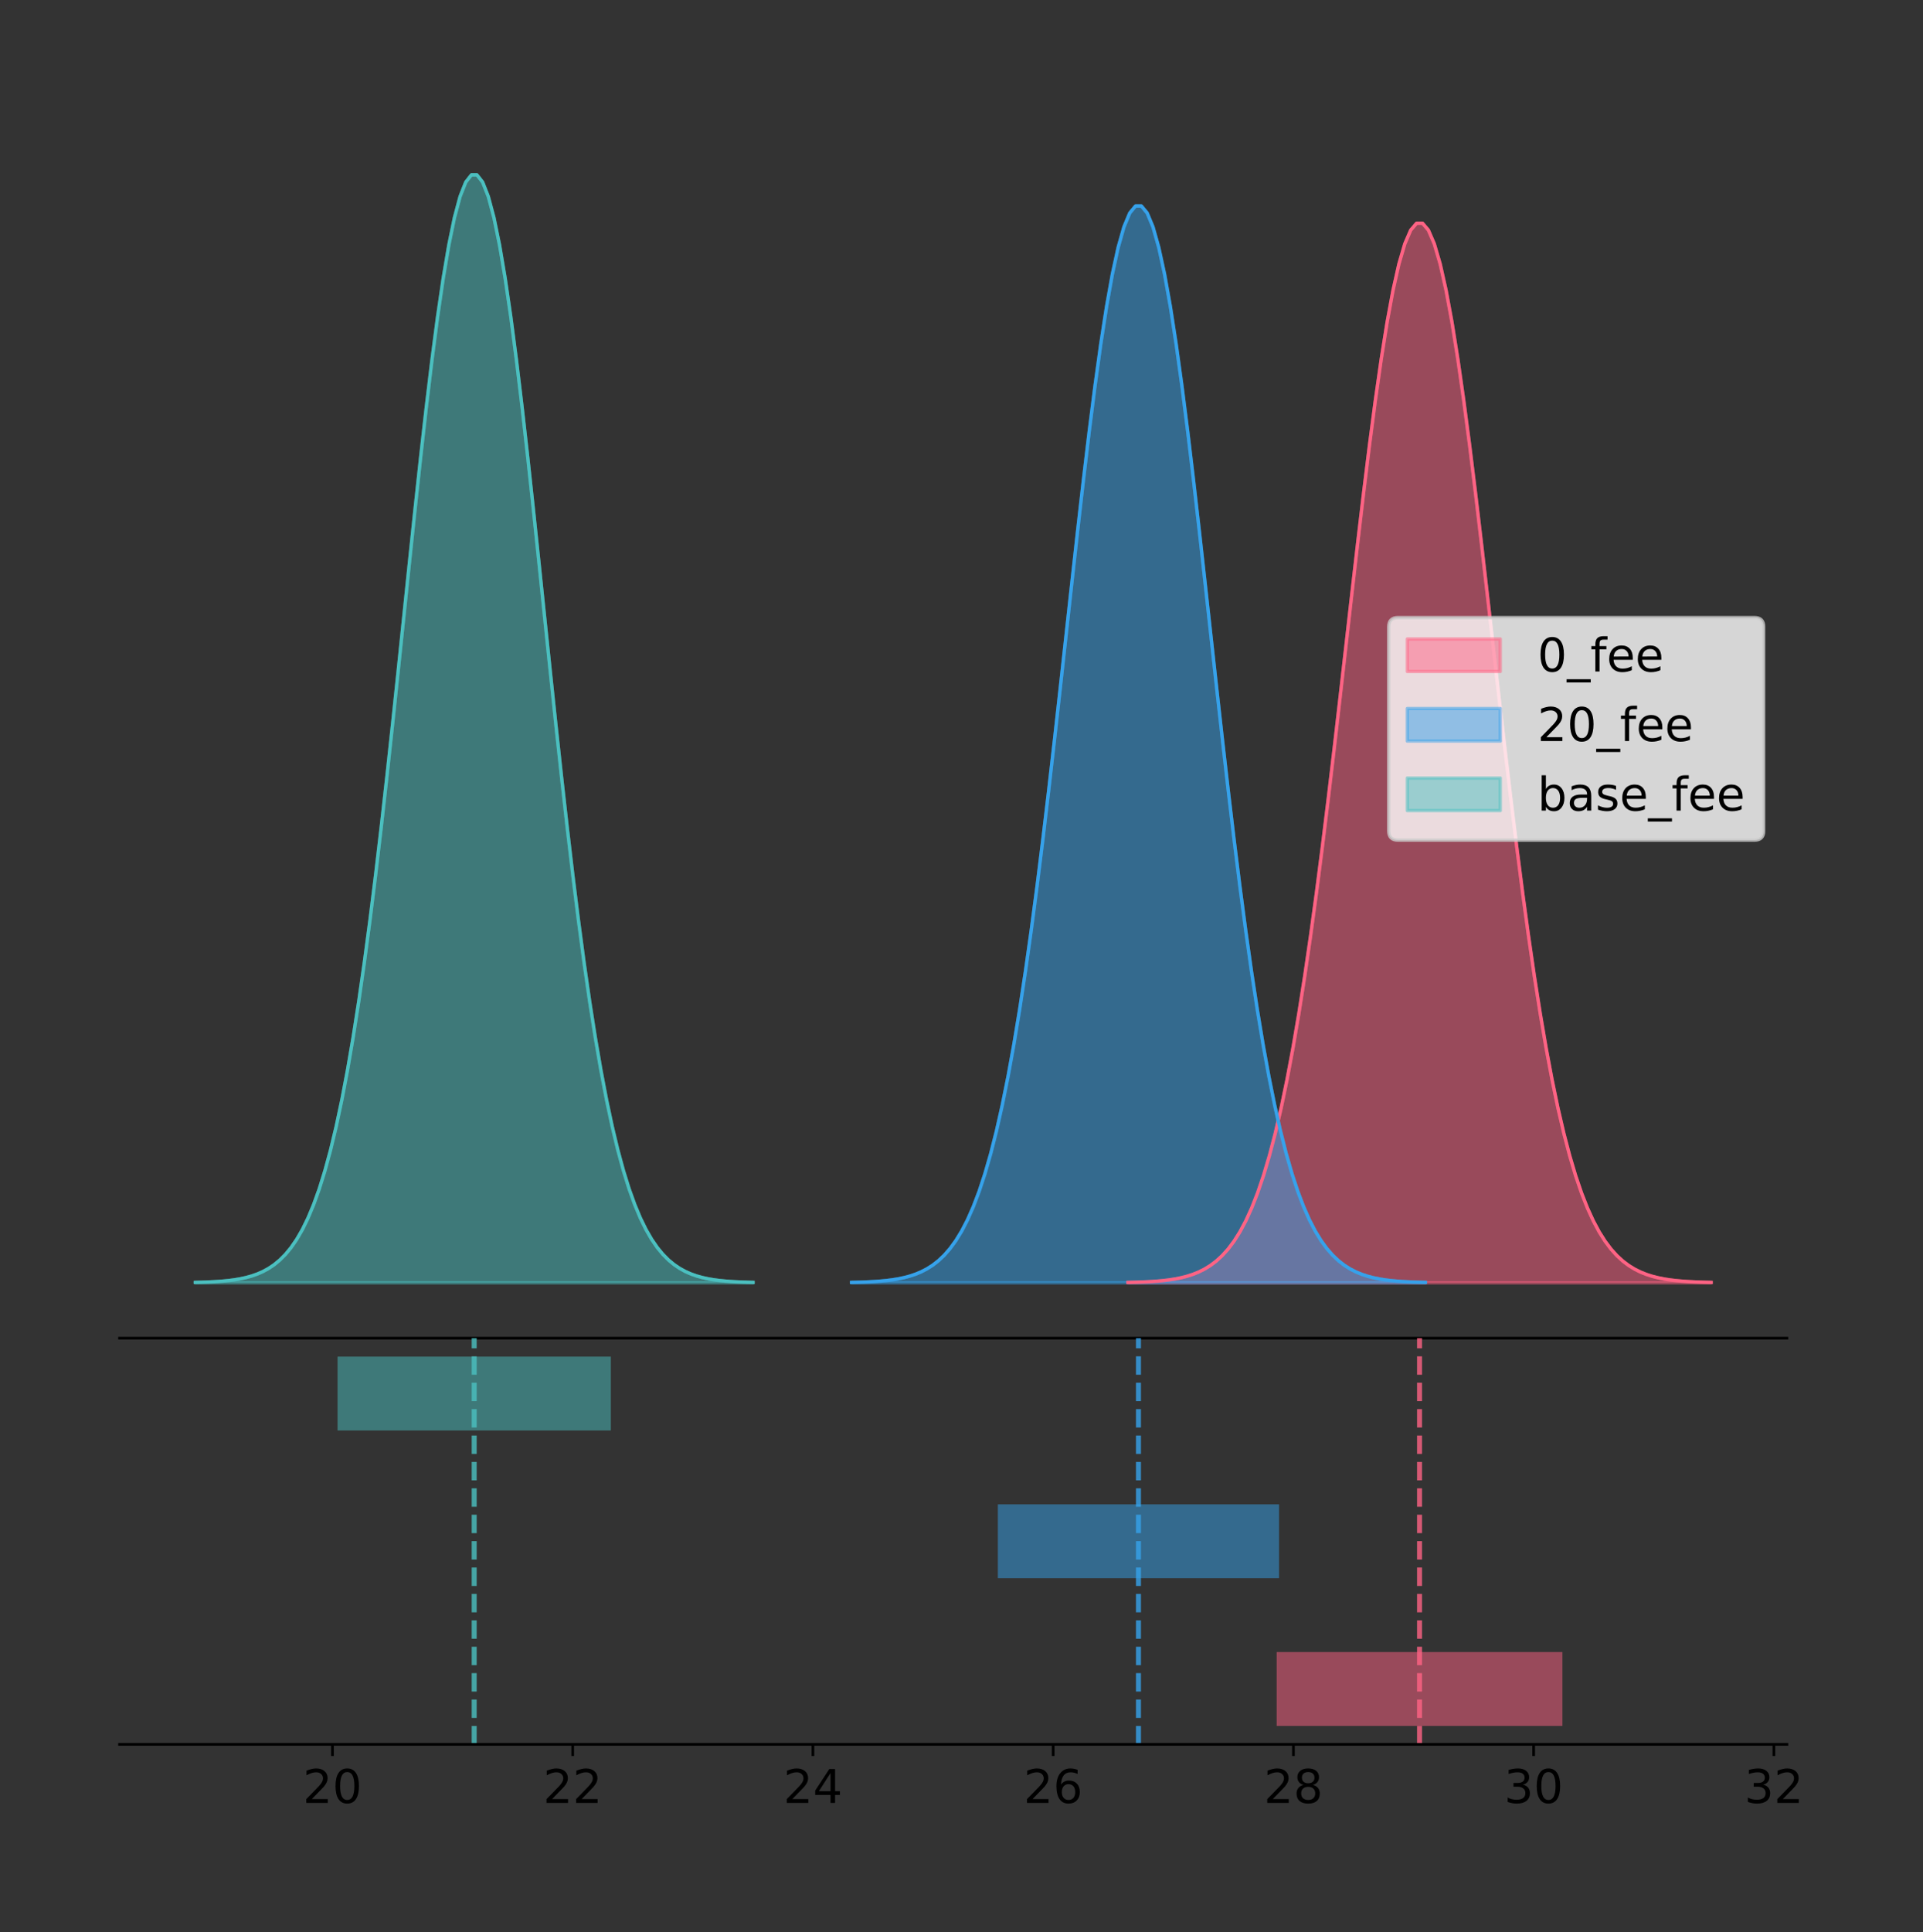 <?xml version="1.0" encoding="utf-8" standalone="no"?>
<!DOCTYPE svg PUBLIC "-//W3C//DTD SVG 1.1//EN"
  "http://www.w3.org/Graphics/SVG/1.1/DTD/svg11.dtd">
<!-- Created with matplotlib (https://matplotlib.org/) -->
<svg height="581.789pt" version="1.1" viewBox="0 0 579.187 581.789" width="579.187pt" xmlns="http://www.w3.org/2000/svg" xmlns:xlink="http://www.w3.org/1999/xlink">
 <rect x="0" y="0" width="579.187" height="581.789" fill="#333333" stroke="none"/>
 <defs>
  <style type="text/css">
*{stroke-linecap:butt;stroke-linejoin:round;}
  </style>
 </defs>
 <g id="figure_1">
  <g id="patch_1">
   <path d="M 0 581.789 
L 579.187 581.789 
L 579.187 0 
L 0 0 
z
" style="fill:none;"/>
  </g>
  <g id="axes_1">
   <g id="patch_2">
    <path d="M 36 402.93 
L 538.2 402.93 
L 538.2 36 
L 36 36 
z
" style="fill:none;"/>
   </g>
   <g id="PolyCollection_1">
    <defs>
     <path d="M 339.729 -195.538 
L 339.729 -195.645 
L 341.504 -195.686 
L 343.278 -195.74 
L 345.052 -195.812 
L 346.826 -195.908 
L 348.6 -196.035 
L 350.374 -196.2 
L 352.149 -196.415 
L 353.923 -196.692 
L 355.697 -197.046 
L 357.471 -197.496 
L 359.245 -198.064 
L 361.019 -198.775 
L 362.794 -199.66 
L 364.568 -200.753 
L 366.342 -202.091 
L 368.116 -203.721 
L 369.89 -205.688 
L 371.665 -208.047 
L 373.439 -210.854 
L 375.213 -214.168 
L 376.987 -218.052 
L 378.761 -222.569 
L 380.535 -227.781 
L 382.31 -233.747 
L 384.084 -240.523 
L 385.858 -248.155 
L 387.632 -256.682 
L 389.406 -266.128 
L 391.18 -276.503 
L 392.955 -287.799 
L 394.729 -299.986 
L 396.503 -313.013 
L 398.277 -326.806 
L 400.051 -341.262 
L 401.826 -356.259 
L 403.6 -371.644 
L 405.374 -387.246 
L 407.148 -402.873 
L 408.922 -418.313 
L 410.696 -433.346 
L 412.471 -447.741 
L 414.245 -461.266 
L 416.019 -473.694 
L 417.793 -484.808 
L 419.567 -494.409 
L 421.341 -502.318 
L 423.116 -508.387 
L 424.89 -512.5 
L 426.664 -514.576 
L 428.438 -514.576 
L 430.212 -512.5 
L 431.986 -508.387 
L 433.761 -502.318 
L 435.535 -494.409 
L 437.309 -484.808 
L 439.083 -473.694 
L 440.857 -461.266 
L 442.632 -447.741 
L 444.406 -433.346 
L 446.18 -418.313 
L 447.954 -402.873 
L 449.728 -387.246 
L 451.502 -371.644 
L 453.277 -356.259 
L 455.051 -341.262 
L 456.825 -326.806 
L 458.599 -313.013 
L 460.373 -299.986 
L 462.147 -287.799 
L 463.922 -276.503 
L 465.696 -266.128 
L 467.47 -256.682 
L 469.244 -248.155 
L 471.018 -240.523 
L 472.793 -233.747 
L 474.567 -227.781 
L 476.341 -222.569 
L 478.115 -218.052 
L 479.889 -214.168 
L 481.663 -210.854 
L 483.438 -208.047 
L 485.212 -205.688 
L 486.986 -203.721 
L 488.76 -202.091 
L 490.534 -200.753 
L 492.308 -199.66 
L 494.083 -198.775 
L 495.857 -198.064 
L 497.631 -197.496 
L 499.405 -197.046 
L 501.179 -196.692 
L 502.954 -196.415 
L 504.728 -196.2 
L 506.502 -196.035 
L 508.276 -195.908 
L 510.05 -195.812 
L 511.824 -195.74 
L 513.599 -195.686 
L 515.373 -195.645 
L 515.373 -195.538 
L 515.373 -195.538 
L 513.599 -195.538 
L 511.824 -195.538 
L 510.05 -195.538 
L 508.276 -195.538 
L 506.502 -195.538 
L 504.728 -195.538 
L 502.954 -195.538 
L 501.179 -195.538 
L 499.405 -195.538 
L 497.631 -195.538 
L 495.857 -195.538 
L 494.083 -195.538 
L 492.308 -195.538 
L 490.534 -195.538 
L 488.76 -195.538 
L 486.986 -195.538 
L 485.212 -195.538 
L 483.438 -195.538 
L 481.663 -195.538 
L 479.889 -195.538 
L 478.115 -195.538 
L 476.341 -195.538 
L 474.567 -195.538 
L 472.793 -195.538 
L 471.018 -195.538 
L 469.244 -195.538 
L 467.47 -195.538 
L 465.696 -195.538 
L 463.922 -195.538 
L 462.147 -195.538 
L 460.373 -195.538 
L 458.599 -195.538 
L 456.825 -195.538 
L 455.051 -195.538 
L 453.277 -195.538 
L 451.502 -195.538 
L 449.728 -195.538 
L 447.954 -195.538 
L 446.18 -195.538 
L 444.406 -195.538 
L 442.632 -195.538 
L 440.857 -195.538 
L 439.083 -195.538 
L 437.309 -195.538 
L 435.535 -195.538 
L 433.761 -195.538 
L 431.986 -195.538 
L 430.212 -195.538 
L 428.438 -195.538 
L 426.664 -195.538 
L 424.89 -195.538 
L 423.116 -195.538 
L 421.341 -195.538 
L 419.567 -195.538 
L 417.793 -195.538 
L 416.019 -195.538 
L 414.245 -195.538 
L 412.471 -195.538 
L 410.696 -195.538 
L 408.922 -195.538 
L 407.148 -195.538 
L 405.374 -195.538 
L 403.6 -195.538 
L 401.826 -195.538 
L 400.051 -195.538 
L 398.277 -195.538 
L 396.503 -195.538 
L 394.729 -195.538 
L 392.955 -195.538 
L 391.18 -195.538 
L 389.406 -195.538 
L 387.632 -195.538 
L 385.858 -195.538 
L 384.084 -195.538 
L 382.31 -195.538 
L 380.535 -195.538 
L 378.761 -195.538 
L 376.987 -195.538 
L 375.213 -195.538 
L 373.439 -195.538 
L 371.665 -195.538 
L 369.89 -195.538 
L 368.116 -195.538 
L 366.342 -195.538 
L 364.568 -195.538 
L 362.794 -195.538 
L 361.019 -195.538 
L 359.245 -195.538 
L 357.471 -195.538 
L 355.697 -195.538 
L 353.923 -195.538 
L 352.149 -195.538 
L 350.374 -195.538 
L 348.6 -195.538 
L 346.826 -195.538 
L 345.052 -195.538 
L 343.278 -195.538 
L 341.504 -195.538 
L 339.729 -195.538 
z
" id="mce1ff21819" style="stroke:#ff6384;stroke-opacity:0.5;"/>
    </defs>
    <g clip-path="url(#p6fc226eb8d)">
     <use style="fill:#ff6384;fill-opacity:0.5;stroke:#ff6384;stroke-opacity:0.5;" x="0" xlink:href="#mce1ff21819" y="581.789"/>
    </g>
   </g>
   <g id="PolyCollection_2">
    <defs>
     <path d="M 256.478 -195.538 
L 256.478 -195.647 
L 258.223 -195.688 
L 259.969 -195.743 
L 261.715 -195.817 
L 263.461 -195.914 
L 265.206 -196.043 
L 266.952 -196.211 
L 268.698 -196.429 
L 270.444 -196.711 
L 272.189 -197.071 
L 273.935 -197.528 
L 275.681 -198.105 
L 277.427 -198.828 
L 279.172 -199.727 
L 280.918 -200.837 
L 282.664 -202.198 
L 284.41 -203.854 
L 286.155 -205.854 
L 287.901 -208.251 
L 289.647 -211.103 
L 291.393 -214.472 
L 293.138 -218.419 
L 294.884 -223.009 
L 296.63 -228.306 
L 298.376 -234.369 
L 300.121 -241.255 
L 301.867 -249.012 
L 303.613 -257.678 
L 305.359 -267.278 
L 307.104 -277.822 
L 308.85 -289.301 
L 310.596 -301.687 
L 312.342 -314.926 
L 314.087 -328.943 
L 315.833 -343.635 
L 317.579 -358.875 
L 319.325 -374.511 
L 321.07 -390.368 
L 322.816 -406.249 
L 324.562 -421.941 
L 326.308 -437.218 
L 328.053 -451.847 
L 329.799 -465.593 
L 331.545 -478.223 
L 333.291 -489.519 
L 335.036 -499.275 
L 336.782 -507.313 
L 338.528 -513.481 
L 340.274 -517.661 
L 342.019 -519.771 
L 343.765 -519.771 
L 345.511 -517.661 
L 347.257 -513.481 
L 349.002 -507.313 
L 350.748 -499.275 
L 352.494 -489.519 
L 354.24 -478.223 
L 355.985 -465.593 
L 357.731 -451.847 
L 359.477 -437.218 
L 361.223 -421.941 
L 362.968 -406.249 
L 364.714 -390.368 
L 366.46 -374.511 
L 368.206 -358.875 
L 369.951 -343.635 
L 371.697 -328.943 
L 373.443 -314.926 
L 375.189 -301.687 
L 376.934 -289.301 
L 378.68 -277.822 
L 380.426 -267.278 
L 382.172 -257.678 
L 383.917 -249.012 
L 385.663 -241.255 
L 387.409 -234.369 
L 389.155 -228.306 
L 390.9 -223.009 
L 392.646 -218.419 
L 394.392 -214.472 
L 396.138 -211.103 
L 397.883 -208.251 
L 399.629 -205.854 
L 401.375 -203.854 
L 403.121 -202.198 
L 404.866 -200.837 
L 406.612 -199.727 
L 408.358 -198.828 
L 410.104 -198.105 
L 411.849 -197.528 
L 413.595 -197.071 
L 415.341 -196.711 
L 417.087 -196.429 
L 418.832 -196.211 
L 420.578 -196.043 
L 422.324 -195.914 
L 424.07 -195.817 
L 425.815 -195.743 
L 427.561 -195.688 
L 429.307 -195.647 
L 429.307 -195.538 
L 429.307 -195.538 
L 427.561 -195.538 
L 425.815 -195.538 
L 424.07 -195.538 
L 422.324 -195.538 
L 420.578 -195.538 
L 418.832 -195.538 
L 417.087 -195.538 
L 415.341 -195.538 
L 413.595 -195.538 
L 411.849 -195.538 
L 410.104 -195.538 
L 408.358 -195.538 
L 406.612 -195.538 
L 404.866 -195.538 
L 403.121 -195.538 
L 401.375 -195.538 
L 399.629 -195.538 
L 397.883 -195.538 
L 396.138 -195.538 
L 394.392 -195.538 
L 392.646 -195.538 
L 390.9 -195.538 
L 389.155 -195.538 
L 387.409 -195.538 
L 385.663 -195.538 
L 383.917 -195.538 
L 382.172 -195.538 
L 380.426 -195.538 
L 378.68 -195.538 
L 376.934 -195.538 
L 375.189 -195.538 
L 373.443 -195.538 
L 371.697 -195.538 
L 369.951 -195.538 
L 368.206 -195.538 
L 366.46 -195.538 
L 364.714 -195.538 
L 362.968 -195.538 
L 361.223 -195.538 
L 359.477 -195.538 
L 357.731 -195.538 
L 355.985 -195.538 
L 354.24 -195.538 
L 352.494 -195.538 
L 350.748 -195.538 
L 349.002 -195.538 
L 347.257 -195.538 
L 345.511 -195.538 
L 343.765 -195.538 
L 342.019 -195.538 
L 340.274 -195.538 
L 338.528 -195.538 
L 336.782 -195.538 
L 335.036 -195.538 
L 333.291 -195.538 
L 331.545 -195.538 
L 329.799 -195.538 
L 328.053 -195.538 
L 326.308 -195.538 
L 324.562 -195.538 
L 322.816 -195.538 
L 321.07 -195.538 
L 319.325 -195.538 
L 317.579 -195.538 
L 315.833 -195.538 
L 314.087 -195.538 
L 312.342 -195.538 
L 310.596 -195.538 
L 308.85 -195.538 
L 307.104 -195.538 
L 305.359 -195.538 
L 303.613 -195.538 
L 301.867 -195.538 
L 300.121 -195.538 
L 298.376 -195.538 
L 296.63 -195.538 
L 294.884 -195.538 
L 293.138 -195.538 
L 291.393 -195.538 
L 289.647 -195.538 
L 287.901 -195.538 
L 286.155 -195.538 
L 284.41 -195.538 
L 282.664 -195.538 
L 280.918 -195.538 
L 279.172 -195.538 
L 277.427 -195.538 
L 275.681 -195.538 
L 273.935 -195.538 
L 272.189 -195.538 
L 270.444 -195.538 
L 268.698 -195.538 
L 266.952 -195.538 
L 265.206 -195.538 
L 263.461 -195.538 
L 261.715 -195.538 
L 259.969 -195.538 
L 258.223 -195.538 
L 256.478 -195.538 
z
" id="m96e0d36c98" style="stroke:#36a2eb;stroke-opacity:0.5;"/>
    </defs>
    <g clip-path="url(#p6fc226eb8d)">
     <use style="fill:#36a2eb;fill-opacity:0.5;stroke:#36a2eb;stroke-opacity:0.5;" x="0" xlink:href="#m96e0d36c98" y="581.789"/>
    </g>
   </g>
   <g id="PolyCollection_3">
    <defs>
     <path d="M 58.827 -195.538 
L 58.827 -195.65 
L 60.524 -195.692 
L 62.221 -195.749 
L 63.918 -195.825 
L 65.615 -195.925 
L 67.312 -196.058 
L 69.008 -196.23 
L 70.705 -196.455 
L 72.402 -196.744 
L 74.099 -197.115 
L 75.796 -197.585 
L 77.493 -198.179 
L 79.19 -198.923 
L 80.887 -199.848 
L 82.583 -200.99 
L 84.28 -202.39 
L 85.977 -204.093 
L 87.674 -206.151 
L 89.371 -208.617 
L 91.068 -211.552 
L 92.765 -215.017 
L 94.462 -219.078 
L 96.158 -223.801 
L 97.855 -229.25 
L 99.552 -235.488 
L 101.249 -242.572 
L 102.946 -250.552 
L 104.643 -259.468 
L 106.34 -269.344 
L 108.037 -280.192 
L 109.733 -292.002 
L 111.43 -304.744 
L 113.127 -318.365 
L 114.824 -332.786 
L 116.521 -347.901 
L 118.218 -363.58 
L 119.915 -379.667 
L 121.611 -395.98 
L 123.308 -412.318 
L 125.005 -428.462 
L 126.702 -444.18 
L 128.399 -459.23 
L 130.096 -473.372 
L 131.793 -486.366 
L 133.49 -497.987 
L 135.186 -508.025 
L 136.883 -516.294 
L 138.58 -522.64 
L 140.277 -526.94 
L 141.974 -529.111 
L 143.671 -529.111 
L 145.368 -526.94 
L 147.065 -522.64 
L 148.761 -516.294 
L 150.458 -508.025 
L 152.155 -497.987 
L 153.852 -486.366 
L 155.549 -473.372 
L 157.246 -459.23 
L 158.943 -444.18 
L 160.64 -428.462 
L 162.336 -412.318 
L 164.033 -395.98 
L 165.73 -379.667 
L 167.427 -363.58 
L 169.124 -347.901 
L 170.821 -332.786 
L 172.518 -318.365 
L 174.214 -304.744 
L 175.911 -292.002 
L 177.608 -280.192 
L 179.305 -269.344 
L 181.002 -259.468 
L 182.699 -250.552 
L 184.396 -242.572 
L 186.093 -235.488 
L 187.789 -229.25 
L 189.486 -223.801 
L 191.183 -219.078 
L 192.88 -215.017 
L 194.577 -211.552 
L 196.274 -208.617 
L 197.971 -206.151 
L 199.668 -204.093 
L 201.364 -202.39 
L 203.061 -200.99 
L 204.758 -199.848 
L 206.455 -198.923 
L 208.152 -198.179 
L 209.849 -197.585 
L 211.546 -197.115 
L 213.242 -196.744 
L 214.939 -196.455 
L 216.636 -196.23 
L 218.333 -196.058 
L 220.03 -195.925 
L 221.727 -195.825 
L 223.424 -195.749 
L 225.121 -195.692 
L 226.817 -195.65 
L 226.817 -195.538 
L 226.817 -195.538 
L 225.121 -195.538 
L 223.424 -195.538 
L 221.727 -195.538 
L 220.03 -195.538 
L 218.333 -195.538 
L 216.636 -195.538 
L 214.939 -195.538 
L 213.242 -195.538 
L 211.546 -195.538 
L 209.849 -195.538 
L 208.152 -195.538 
L 206.455 -195.538 
L 204.758 -195.538 
L 203.061 -195.538 
L 201.364 -195.538 
L 199.668 -195.538 
L 197.971 -195.538 
L 196.274 -195.538 
L 194.577 -195.538 
L 192.88 -195.538 
L 191.183 -195.538 
L 189.486 -195.538 
L 187.789 -195.538 
L 186.093 -195.538 
L 184.396 -195.538 
L 182.699 -195.538 
L 181.002 -195.538 
L 179.305 -195.538 
L 177.608 -195.538 
L 175.911 -195.538 
L 174.214 -195.538 
L 172.518 -195.538 
L 170.821 -195.538 
L 169.124 -195.538 
L 167.427 -195.538 
L 165.73 -195.538 
L 164.033 -195.538 
L 162.336 -195.538 
L 160.64 -195.538 
L 158.943 -195.538 
L 157.246 -195.538 
L 155.549 -195.538 
L 153.852 -195.538 
L 152.155 -195.538 
L 150.458 -195.538 
L 148.761 -195.538 
L 147.065 -195.538 
L 145.368 -195.538 
L 143.671 -195.538 
L 141.974 -195.538 
L 140.277 -195.538 
L 138.58 -195.538 
L 136.883 -195.538 
L 135.186 -195.538 
L 133.49 -195.538 
L 131.793 -195.538 
L 130.096 -195.538 
L 128.399 -195.538 
L 126.702 -195.538 
L 125.005 -195.538 
L 123.308 -195.538 
L 121.611 -195.538 
L 119.915 -195.538 
L 118.218 -195.538 
L 116.521 -195.538 
L 114.824 -195.538 
L 113.127 -195.538 
L 111.43 -195.538 
L 109.733 -195.538 
L 108.037 -195.538 
L 106.34 -195.538 
L 104.643 -195.538 
L 102.946 -195.538 
L 101.249 -195.538 
L 99.552 -195.538 
L 97.855 -195.538 
L 96.158 -195.538 
L 94.462 -195.538 
L 92.765 -195.538 
L 91.068 -195.538 
L 89.371 -195.538 
L 87.674 -195.538 
L 85.977 -195.538 
L 84.28 -195.538 
L 82.583 -195.538 
L 80.887 -195.538 
L 79.19 -195.538 
L 77.493 -195.538 
L 75.796 -195.538 
L 74.099 -195.538 
L 72.402 -195.538 
L 70.705 -195.538 
L 69.008 -195.538 
L 67.312 -195.538 
L 65.615 -195.538 
L 63.918 -195.538 
L 62.221 -195.538 
L 60.524 -195.538 
L 58.827 -195.538 
z
" id="m0a7ffc86af" style="stroke:#4bc0c0;stroke-opacity:0.5;"/>
    </defs>
    <g clip-path="url(#p6fc226eb8d)">
     <use style="fill:#4bc0c0;fill-opacity:0.5;stroke:#4bc0c0;stroke-opacity:0.5;" x="0" xlink:href="#m0a7ffc86af" y="581.789"/>
    </g>
   </g>
   <g id="line2d_1">
    <path clip-path="url(#p6fc226eb8d)" d="M 339.729 386.144 
L 341.504 386.104 
L 343.278 386.05 
L 345.052 385.977 
L 346.826 385.881 
L 348.6 385.754 
L 350.374 385.589 
L 352.149 385.374 
L 353.923 385.098 
L 355.697 384.743 
L 357.471 384.293 
L 359.245 383.725 
L 361.019 383.014 
L 362.794 382.129 
L 364.568 381.037 
L 366.342 379.698 
L 368.116 378.069 
L 369.89 376.101 
L 371.665 373.742 
L 373.439 370.936 
L 375.213 367.621 
L 376.987 363.737 
L 378.761 359.22 
L 380.535 354.008 
L 382.31 348.042 
L 384.084 341.266 
L 385.858 333.634 
L 387.632 325.107 
L 389.406 315.661 
L 391.18 305.286 
L 392.955 293.99 
L 394.729 281.803 
L 396.503 268.776 
L 398.277 254.984 
L 400.051 240.527 
L 401.826 225.531 
L 403.6 210.145 
L 405.374 194.543 
L 407.148 178.917 
L 408.922 163.476 
L 410.696 148.443 
L 412.471 134.049 
L 414.245 120.524 
L 416.019 108.095 
L 417.793 96.981 
L 419.567 87.38 
L 421.341 79.471 
L 423.116 73.402 
L 424.89 69.29 
L 426.664 67.213 
L 428.438 67.213 
L 430.212 69.29 
L 431.986 73.402 
L 433.761 79.471 
L 435.535 87.38 
L 437.309 96.981 
L 439.083 108.095 
L 440.857 120.524 
L 442.632 134.049 
L 444.406 148.443 
L 446.18 163.476 
L 447.954 178.917 
L 449.728 194.543 
L 451.502 210.145 
L 453.277 225.531 
L 455.051 240.527 
L 456.825 254.984 
L 458.599 268.776 
L 460.373 281.803 
L 462.147 293.99 
L 463.922 305.286 
L 465.696 315.661 
L 467.47 325.107 
L 469.244 333.634 
L 471.018 341.266 
L 472.793 348.042 
L 474.567 354.008 
L 476.341 359.22 
L 478.115 363.737 
L 479.889 367.621 
L 481.663 370.936 
L 483.438 373.742 
L 485.212 376.101 
L 486.986 378.069 
L 488.76 379.698 
L 490.534 381.037 
L 492.308 382.129 
L 494.083 383.014 
L 495.857 383.725 
L 497.631 384.293 
L 499.405 384.743 
L 501.179 385.098 
L 502.954 385.374 
L 504.728 385.589 
L 506.502 385.754 
L 508.276 385.881 
L 510.05 385.977 
L 511.824 386.05 
L 513.599 386.104 
L 515.373 386.144 
" style="fill:none;stroke:#ff6384;stroke-linecap:square;"/>
   </g>
   <g id="line2d_2">
    <path clip-path="url(#p6fc226eb8d)" d="M 256.478 386.143 
L 258.223 386.101 
L 259.969 386.046 
L 261.715 385.973 
L 263.461 385.875 
L 265.206 385.746 
L 266.952 385.578 
L 268.698 385.36 
L 270.444 385.079 
L 272.189 384.719 
L 273.935 384.261 
L 275.681 383.684 
L 277.427 382.961 
L 279.172 382.062 
L 280.918 380.952 
L 282.664 379.591 
L 284.41 377.936 
L 286.155 375.936 
L 287.901 373.539 
L 289.647 370.686 
L 291.393 367.318 
L 293.138 363.37 
L 294.884 358.78 
L 296.63 353.483 
L 298.376 347.42 
L 300.121 340.534 
L 301.867 332.777 
L 303.613 324.112 
L 305.359 314.512 
L 307.104 303.968 
L 308.85 292.488 
L 310.596 280.103 
L 312.342 266.863 
L 314.087 252.846 
L 315.833 238.154 
L 317.579 222.914 
L 319.325 207.278 
L 321.07 191.421 
L 322.816 175.541 
L 324.562 159.849 
L 326.308 144.571 
L 328.053 129.942 
L 329.799 116.197 
L 331.545 103.566 
L 333.291 92.271 
L 335.036 82.514 
L 336.782 74.476 
L 338.528 68.308 
L 340.274 64.129 
L 342.019 62.018 
L 343.765 62.018 
L 345.511 64.129 
L 347.257 68.308 
L 349.002 74.476 
L 350.748 82.514 
L 352.494 92.271 
L 354.24 103.566 
L 355.985 116.197 
L 357.731 129.942 
L 359.477 144.571 
L 361.223 159.849 
L 362.968 175.541 
L 364.714 191.421 
L 366.46 207.278 
L 368.206 222.914 
L 369.951 238.154 
L 371.697 252.846 
L 373.443 266.863 
L 375.189 280.103 
L 376.934 292.488 
L 378.68 303.968 
L 380.426 314.512 
L 382.172 324.112 
L 383.917 332.777 
L 385.663 340.534 
L 387.409 347.42 
L 389.155 353.483 
L 390.9 358.78 
L 392.646 363.37 
L 394.392 367.318 
L 396.138 370.686 
L 397.883 373.539 
L 399.629 375.936 
L 401.375 377.936 
L 403.121 379.591 
L 404.866 380.952 
L 406.612 382.062 
L 408.358 382.961 
L 410.104 383.684 
L 411.849 384.261 
L 413.595 384.719 
L 415.341 385.079 
L 417.087 385.36 
L 418.832 385.578 
L 420.578 385.746 
L 422.324 385.875 
L 424.07 385.973 
L 425.815 386.046 
L 427.561 386.101 
L 429.307 386.143 
" style="fill:none;stroke:#36a2eb;stroke-linecap:square;"/>
   </g>
   <g id="line2d_3">
    <path clip-path="url(#p6fc226eb8d)" d="M 58.827 386.139 
L 60.524 386.097 
L 62.221 386.04 
L 63.918 385.965 
L 65.615 385.864 
L 67.312 385.732 
L 69.008 385.559 
L 70.705 385.334 
L 72.402 385.045 
L 74.099 384.675 
L 75.796 384.204 
L 77.493 383.61 
L 79.19 382.867 
L 80.887 381.941 
L 82.583 380.799 
L 84.28 379.399 
L 85.977 377.696 
L 87.674 375.639 
L 89.371 373.172 
L 91.068 370.238 
L 92.765 366.772 
L 94.462 362.711 
L 96.158 357.989 
L 97.855 352.539 
L 99.552 346.301 
L 101.249 339.217 
L 102.946 331.237 
L 104.643 322.322 
L 106.34 312.445 
L 108.037 301.597 
L 109.733 289.787 
L 111.43 277.045 
L 113.127 263.424 
L 114.824 249.004 
L 116.521 233.888 
L 118.218 218.209 
L 119.915 202.123 
L 121.611 185.809 
L 123.308 169.471 
L 125.005 153.327 
L 126.702 137.61 
L 128.399 122.559 
L 130.096 108.418 
L 131.793 95.423 
L 133.49 83.803 
L 135.186 73.765 
L 136.883 65.495 
L 138.58 59.15 
L 140.277 54.85 
L 141.974 52.679 
L 143.671 52.679 
L 145.368 54.85 
L 147.065 59.15 
L 148.761 65.495 
L 150.458 73.765 
L 152.155 83.803 
L 153.852 95.423 
L 155.549 108.418 
L 157.246 122.559 
L 158.943 137.61 
L 160.64 153.327 
L 162.336 169.471 
L 164.033 185.809 
L 165.73 202.123 
L 167.427 218.209 
L 169.124 233.888 
L 170.821 249.004 
L 172.518 263.424 
L 174.214 277.045 
L 175.911 289.787 
L 177.608 301.597 
L 179.305 312.445 
L 181.002 322.322 
L 182.699 331.237 
L 184.396 339.217 
L 186.093 346.301 
L 187.789 352.539 
L 189.486 357.989 
L 191.183 362.711 
L 192.88 366.772 
L 194.577 370.238 
L 196.274 373.172 
L 197.971 375.639 
L 199.668 377.696 
L 201.364 379.399 
L 203.061 380.799 
L 204.758 381.941 
L 206.455 382.867 
L 208.152 383.61 
L 209.849 384.204 
L 211.546 384.675 
L 213.242 385.045 
L 214.939 385.334 
L 216.636 385.559 
L 218.333 385.732 
L 220.03 385.864 
L 221.727 385.965 
L 223.424 386.04 
L 225.121 386.097 
L 226.817 386.139 
" style="fill:none;stroke:#4bc0c0;stroke-linecap:square;"/>
   </g>
   <g id="patch_3">
    <path d="M 36 402.93 
L 538.2 402.93 
" style="fill:none;stroke:#000000;stroke-linecap:square;stroke-linejoin:miter;stroke-width:0.8;"/>
   </g>
   <g id="legend_1">
    <g id="patch_4">
     <path d="M 421.068 252.973 
L 528.4 252.973 
Q 531.2 252.973 531.2 250.173 
L 531.2 188.757 
Q 531.2 185.957 528.4 185.957 
L 421.068 185.957 
Q 418.268 185.957 418.268 188.757 
L 418.268 250.173 
Q 418.268 252.973 421.068 252.973 
z
" style="fill:#ffffff;opacity:0.8;stroke:#cccccc;stroke-linejoin:miter;"/>
    </g>
    <g id="patch_5">
     <path d="M 423.868 202.195 
L 451.868 202.195 
L 451.868 192.395 
L 423.868 192.395 
z
" style="fill:#ff6384;opacity:0.5;stroke:#ff6384;stroke-linejoin:miter;"/>
    </g>
    <g id="text_1">
     <!-- 0_fee -->
     <defs>
      <path d="M 31.781 66.406 
Q 24.172 66.406 20.328 58.906 
Q 16.5 51.422 16.5 36.375 
Q 16.5 21.391 20.328 13.891 
Q 24.172 6.391 31.781 6.391 
Q 39.453 6.391 43.281 13.891 
Q 47.125 21.391 47.125 36.375 
Q 47.125 51.422 43.281 58.906 
Q 39.453 66.406 31.781 66.406 
z
M 31.781 74.219 
Q 44.047 74.219 50.516 64.516 
Q 56.984 54.828 56.984 36.375 
Q 56.984 17.969 50.516 8.266 
Q 44.047 -1.422 31.781 -1.422 
Q 19.531 -1.422 13.062 8.266 
Q 6.594 17.969 6.594 36.375 
Q 6.594 54.828 13.062 64.516 
Q 19.531 74.219 31.781 74.219 
z
" id="DejaVuSans-48"/>
      <path d="M 50.984 -16.609 
L 50.984 -23.578 
L -0.984 -23.578 
L -0.984 -16.609 
z
" id="DejaVuSans-95"/>
      <path d="M 37.109 75.984 
L 37.109 68.5 
L 28.516 68.5 
Q 23.688 68.5 21.797 66.547 
Q 19.922 64.594 19.922 59.516 
L 19.922 54.688 
L 34.719 54.688 
L 34.719 47.703 
L 19.922 47.703 
L 19.922 0 
L 10.891 0 
L 10.891 47.703 
L 2.297 47.703 
L 2.297 54.688 
L 10.891 54.688 
L 10.891 58.5 
Q 10.891 67.625 15.141 71.797 
Q 19.391 75.984 28.609 75.984 
z
" id="DejaVuSans-102"/>
      <path d="M 56.203 29.594 
L 56.203 25.203 
L 14.891 25.203 
Q 15.484 15.922 20.484 11.062 
Q 25.484 6.203 34.422 6.203 
Q 39.594 6.203 44.453 7.469 
Q 49.312 8.734 54.109 11.281 
L 54.109 2.781 
Q 49.266 0.734 44.188 -0.344 
Q 39.109 -1.422 33.891 -1.422 
Q 20.797 -1.422 13.156 6.188 
Q 5.516 13.812 5.516 26.812 
Q 5.516 40.234 12.766 48.109 
Q 20.016 56 32.328 56 
Q 43.359 56 49.781 48.891 
Q 56.203 41.797 56.203 29.594 
z
M 47.219 32.234 
Q 47.125 39.594 43.094 43.984 
Q 39.062 48.391 32.422 48.391 
Q 24.906 48.391 20.391 44.141 
Q 15.875 39.891 15.188 32.172 
z
" id="DejaVuSans-101"/>
     </defs>
     <g transform="translate(463.068 202.195)scale(0.14 -0.14)">
      <use xlink:href="#DejaVuSans-48"/>
      <use x="63.623" xlink:href="#DejaVuSans-95"/>
      <use x="113.623" xlink:href="#DejaVuSans-102"/>
      <use x="148.828" xlink:href="#DejaVuSans-101"/>
      <use x="210.352" xlink:href="#DejaVuSans-101"/>
     </g>
    </g>
    <g id="patch_6">
     <path d="M 423.868 223.133 
L 451.868 223.133 
L 451.868 213.333 
L 423.868 213.333 
z
" style="fill:#36a2eb;opacity:0.5;stroke:#36a2eb;stroke-linejoin:miter;"/>
    </g>
    <g id="text_2">
     <!-- 20_fee -->
     <defs>
      <path d="M 19.188 8.297 
L 53.609 8.297 
L 53.609 0 
L 7.328 0 
L 7.328 8.297 
Q 12.938 14.109 22.625 23.891 
Q 32.328 33.688 34.812 36.531 
Q 39.547 41.844 41.422 45.531 
Q 43.312 49.219 43.312 52.781 
Q 43.312 58.594 39.234 62.25 
Q 35.156 65.922 28.609 65.922 
Q 23.969 65.922 18.812 64.312 
Q 13.672 62.703 7.812 59.422 
L 7.812 69.391 
Q 13.766 71.781 18.938 73 
Q 24.125 74.219 28.422 74.219 
Q 39.75 74.219 46.484 68.547 
Q 53.219 62.891 53.219 53.422 
Q 53.219 48.922 51.531 44.891 
Q 49.859 40.875 45.406 35.406 
Q 44.188 33.984 37.641 27.219 
Q 31.109 20.453 19.188 8.297 
z
" id="DejaVuSans-50"/>
     </defs>
     <g transform="translate(463.068 223.133)scale(0.14 -0.14)">
      <use xlink:href="#DejaVuSans-50"/>
      <use x="63.623" xlink:href="#DejaVuSans-48"/>
      <use x="127.246" xlink:href="#DejaVuSans-95"/>
      <use x="177.246" xlink:href="#DejaVuSans-102"/>
      <use x="212.451" xlink:href="#DejaVuSans-101"/>
      <use x="273.975" xlink:href="#DejaVuSans-101"/>
     </g>
    </g>
    <g id="patch_7">
     <path d="M 423.868 244.072 
L 451.868 244.072 
L 451.868 234.272 
L 423.868 234.272 
z
" style="fill:#4bc0c0;opacity:0.5;stroke:#4bc0c0;stroke-linejoin:miter;"/>
    </g>
    <g id="text_3">
     <!-- base_fee -->
     <defs>
      <path d="M 48.688 27.297 
Q 48.688 37.203 44.609 42.844 
Q 40.531 48.484 33.406 48.484 
Q 26.266 48.484 22.188 42.844 
Q 18.109 37.203 18.109 27.297 
Q 18.109 17.391 22.188 11.75 
Q 26.266 6.109 33.406 6.109 
Q 40.531 6.109 44.609 11.75 
Q 48.688 17.391 48.688 27.297 
z
M 18.109 46.391 
Q 20.953 51.266 25.266 53.625 
Q 29.594 56 35.594 56 
Q 45.562 56 51.781 48.094 
Q 58.016 40.188 58.016 27.297 
Q 58.016 14.406 51.781 6.484 
Q 45.562 -1.422 35.594 -1.422 
Q 29.594 -1.422 25.266 0.953 
Q 20.953 3.328 18.109 8.203 
L 18.109 0 
L 9.078 0 
L 9.078 75.984 
L 18.109 75.984 
z
" id="DejaVuSans-98"/>
      <path d="M 34.281 27.484 
Q 23.391 27.484 19.188 25 
Q 14.984 22.516 14.984 16.5 
Q 14.984 11.719 18.141 8.906 
Q 21.297 6.109 26.703 6.109 
Q 34.188 6.109 38.703 11.406 
Q 43.219 16.703 43.219 25.484 
L 43.219 27.484 
z
M 52.203 31.203 
L 52.203 0 
L 43.219 0 
L 43.219 8.297 
Q 40.141 3.328 35.547 0.953 
Q 30.953 -1.422 24.312 -1.422 
Q 15.922 -1.422 10.953 3.297 
Q 6 8.016 6 15.922 
Q 6 25.141 12.172 29.828 
Q 18.359 34.516 30.609 34.516 
L 43.219 34.516 
L 43.219 35.406 
Q 43.219 41.609 39.141 45 
Q 35.062 48.391 27.688 48.391 
Q 23 48.391 18.547 47.266 
Q 14.109 46.141 10.016 43.891 
L 10.016 52.203 
Q 14.938 54.109 19.578 55.047 
Q 24.219 56 28.609 56 
Q 40.484 56 46.344 49.844 
Q 52.203 43.703 52.203 31.203 
z
" id="DejaVuSans-97"/>
      <path d="M 44.281 53.078 
L 44.281 44.578 
Q 40.484 46.531 36.375 47.5 
Q 32.281 48.484 27.875 48.484 
Q 21.188 48.484 17.844 46.438 
Q 14.5 44.391 14.5 40.281 
Q 14.5 37.156 16.891 35.375 
Q 19.281 33.594 26.516 31.984 
L 29.594 31.297 
Q 39.156 29.25 43.188 25.516 
Q 47.219 21.781 47.219 15.094 
Q 47.219 7.469 41.188 3.016 
Q 35.156 -1.422 24.609 -1.422 
Q 20.219 -1.422 15.453 -0.562 
Q 10.688 0.297 5.422 2 
L 5.422 11.281 
Q 10.406 8.688 15.234 7.391 
Q 20.062 6.109 24.812 6.109 
Q 31.156 6.109 34.562 8.281 
Q 37.984 10.453 37.984 14.406 
Q 37.984 18.062 35.516 20.016 
Q 33.062 21.969 24.703 23.781 
L 21.578 24.516 
Q 13.234 26.266 9.516 29.906 
Q 5.812 33.547 5.812 39.891 
Q 5.812 47.609 11.281 51.797 
Q 16.75 56 26.812 56 
Q 31.781 56 36.172 55.266 
Q 40.578 54.547 44.281 53.078 
z
" id="DejaVuSans-115"/>
     </defs>
     <g transform="translate(463.068 244.072)scale(0.14 -0.14)">
      <use xlink:href="#DejaVuSans-98"/>
      <use x="63.477" xlink:href="#DejaVuSans-97"/>
      <use x="124.756" xlink:href="#DejaVuSans-115"/>
      <use x="176.855" xlink:href="#DejaVuSans-101"/>
      <use x="238.379" xlink:href="#DejaVuSans-95"/>
      <use x="288.379" xlink:href="#DejaVuSans-102"/>
      <use x="323.584" xlink:href="#DejaVuSans-101"/>
      <use x="385.107" xlink:href="#DejaVuSans-101"/>
     </g>
    </g>
   </g>
  </g>
  <g id="axes_2">
   <g id="patch_8">
    <path d="M 36 525.24 
L 538.2 525.24 
L 538.2 402.93 
L 36 402.93 
z
" style="fill:none;"/>
   </g>
   <g id="patch_9">
    <path clip-path="url(#pfb7dc94a63)" d="M 384.518 519.68 
L 470.584 519.68 
L 470.584 497.442 
L 384.518 497.442 
z
" style="fill:#ff6384;opacity:0.5;"/>
   </g>
   <g id="patch_10">
    <path clip-path="url(#pfb7dc94a63)" d="M 300.549 475.204 
L 385.235 475.204 
L 385.235 452.966 
L 300.549 452.966 
z
" style="fill:#36a2eb;opacity:0.5;"/>
   </g>
   <g id="patch_11">
    <path clip-path="url(#pfb7dc94a63)" d="M 101.665 430.728 
L 183.98 430.728 
L 183.98 408.49 
L 101.665 408.49 
z
" style="fill:#4bc0c0;opacity:0.5;"/>
   </g>
   <g id="matplotlib.axis_1">
    <g id="xtick_1">
     <g id="line2d_4">
      <defs>
       <path d="M 0 0 
L 0 3.5 
" id="m5ce339f0ba" style="stroke:#000000;stroke-width:0.8;"/>
      </defs>
      <g>
       <use style="stroke:#000000;stroke-width:0.8;" x="100.131" xlink:href="#m5ce339f0ba" y="525.24"/>
      </g>
     </g>
     <g id="text_4">
      <!-- 20 -->
      <g transform="translate(91.224 542.878)scale(0.14 -0.14)">
       <use xlink:href="#DejaVuSans-50"/>
       <use x="63.623" xlink:href="#DejaVuSans-48"/>
      </g>
     </g>
    </g>
    <g id="xtick_2">
     <g id="line2d_5">
      <g>
       <use style="stroke:#000000;stroke-width:0.8;" x="172.489" xlink:href="#m5ce339f0ba" y="525.24"/>
      </g>
     </g>
     <g id="text_5">
      <!-- 22 -->
      <g transform="translate(163.582 542.878)scale(0.14 -0.14)">
       <use xlink:href="#DejaVuSans-50"/>
       <use x="63.623" xlink:href="#DejaVuSans-50"/>
      </g>
     </g>
    </g>
    <g id="xtick_3">
     <g id="line2d_6">
      <g>
       <use style="stroke:#000000;stroke-width:0.8;" x="244.847" xlink:href="#m5ce339f0ba" y="525.24"/>
      </g>
     </g>
     <g id="text_6">
      <!-- 24 -->
      <defs>
       <path d="M 37.797 64.312 
L 12.891 25.391 
L 37.797 25.391 
z
M 35.203 72.906 
L 47.609 72.906 
L 47.609 25.391 
L 58.016 25.391 
L 58.016 17.188 
L 47.609 17.188 
L 47.609 0 
L 37.797 0 
L 37.797 17.188 
L 4.891 17.188 
L 4.891 26.703 
z
" id="DejaVuSans-52"/>
      </defs>
      <g transform="translate(235.94 542.878)scale(0.14 -0.14)">
       <use xlink:href="#DejaVuSans-50"/>
       <use x="63.623" xlink:href="#DejaVuSans-52"/>
      </g>
     </g>
    </g>
    <g id="xtick_4">
     <g id="line2d_7">
      <g>
       <use style="stroke:#000000;stroke-width:0.8;" x="317.205" xlink:href="#m5ce339f0ba" y="525.24"/>
      </g>
     </g>
     <g id="text_7">
      <!-- 26 -->
      <defs>
       <path d="M 33.016 40.375 
Q 26.375 40.375 22.484 35.828 
Q 18.609 31.297 18.609 23.391 
Q 18.609 15.531 22.484 10.953 
Q 26.375 6.391 33.016 6.391 
Q 39.656 6.391 43.531 10.953 
Q 47.406 15.531 47.406 23.391 
Q 47.406 31.297 43.531 35.828 
Q 39.656 40.375 33.016 40.375 
z
M 52.594 71.297 
L 52.594 62.312 
Q 48.875 64.062 45.094 64.984 
Q 41.312 65.922 37.594 65.922 
Q 27.828 65.922 22.672 59.328 
Q 17.531 52.734 16.797 39.406 
Q 19.672 43.656 24.016 45.922 
Q 28.375 48.188 33.594 48.188 
Q 44.578 48.188 50.953 41.516 
Q 57.328 34.859 57.328 23.391 
Q 57.328 12.156 50.688 5.359 
Q 44.047 -1.422 33.016 -1.422 
Q 20.359 -1.422 13.672 8.266 
Q 6.984 17.969 6.984 36.375 
Q 6.984 53.656 15.188 63.938 
Q 23.391 74.219 37.203 74.219 
Q 40.922 74.219 44.703 73.484 
Q 48.484 72.75 52.594 71.297 
z
" id="DejaVuSans-54"/>
      </defs>
      <g transform="translate(308.298 542.878)scale(0.14 -0.14)">
       <use xlink:href="#DejaVuSans-50"/>
       <use x="63.623" xlink:href="#DejaVuSans-54"/>
      </g>
     </g>
    </g>
    <g id="xtick_5">
     <g id="line2d_8">
      <g>
       <use style="stroke:#000000;stroke-width:0.8;" x="389.563" xlink:href="#m5ce339f0ba" y="525.24"/>
      </g>
     </g>
     <g id="text_8">
      <!-- 28 -->
      <defs>
       <path d="M 31.781 34.625 
Q 24.75 34.625 20.719 30.859 
Q 16.703 27.094 16.703 20.516 
Q 16.703 13.922 20.719 10.156 
Q 24.75 6.391 31.781 6.391 
Q 38.812 6.391 42.859 10.172 
Q 46.922 13.969 46.922 20.516 
Q 46.922 27.094 42.891 30.859 
Q 38.875 34.625 31.781 34.625 
z
M 21.922 38.812 
Q 15.578 40.375 12.031 44.719 
Q 8.5 49.078 8.5 55.328 
Q 8.5 64.062 14.719 69.141 
Q 20.953 74.219 31.781 74.219 
Q 42.672 74.219 48.875 69.141 
Q 55.078 64.062 55.078 55.328 
Q 55.078 49.078 51.531 44.719 
Q 48 40.375 41.703 38.812 
Q 48.828 37.156 52.797 32.312 
Q 56.781 27.484 56.781 20.516 
Q 56.781 9.906 50.312 4.234 
Q 43.844 -1.422 31.781 -1.422 
Q 19.734 -1.422 13.25 4.234 
Q 6.781 9.906 6.781 20.516 
Q 6.781 27.484 10.781 32.312 
Q 14.797 37.156 21.922 38.812 
z
M 18.312 54.391 
Q 18.312 48.734 21.844 45.562 
Q 25.391 42.391 31.781 42.391 
Q 38.141 42.391 41.719 45.562 
Q 45.312 48.734 45.312 54.391 
Q 45.312 60.062 41.719 63.234 
Q 38.141 66.406 31.781 66.406 
Q 25.391 66.406 21.844 63.234 
Q 18.312 60.062 18.312 54.391 
z
" id="DejaVuSans-56"/>
      </defs>
      <g transform="translate(380.656 542.878)scale(0.14 -0.14)">
       <use xlink:href="#DejaVuSans-50"/>
       <use x="63.623" xlink:href="#DejaVuSans-56"/>
      </g>
     </g>
    </g>
    <g id="xtick_6">
     <g id="line2d_9">
      <g>
       <use style="stroke:#000000;stroke-width:0.8;" x="461.921" xlink:href="#m5ce339f0ba" y="525.24"/>
      </g>
     </g>
     <g id="text_9">
      <!-- 30 -->
      <defs>
       <path d="M 40.578 39.312 
Q 47.656 37.797 51.625 33 
Q 55.609 28.219 55.609 21.188 
Q 55.609 10.406 48.188 4.484 
Q 40.766 -1.422 27.094 -1.422 
Q 22.516 -1.422 17.656 -0.516 
Q 12.797 0.391 7.625 2.203 
L 7.625 11.719 
Q 11.719 9.328 16.594 8.109 
Q 21.484 6.891 26.812 6.891 
Q 36.078 6.891 40.938 10.547 
Q 45.797 14.203 45.797 21.188 
Q 45.797 27.641 41.281 31.266 
Q 36.766 34.906 28.719 34.906 
L 20.219 34.906 
L 20.219 43.016 
L 29.109 43.016 
Q 36.375 43.016 40.234 45.922 
Q 44.094 48.828 44.094 54.297 
Q 44.094 59.906 40.109 62.906 
Q 36.141 65.922 28.719 65.922 
Q 24.656 65.922 20.016 65.031 
Q 15.375 64.156 9.812 62.312 
L 9.812 71.094 
Q 15.438 72.656 20.344 73.438 
Q 25.25 74.219 29.594 74.219 
Q 40.828 74.219 47.359 69.109 
Q 53.906 64.016 53.906 55.328 
Q 53.906 49.266 50.438 45.094 
Q 46.969 40.922 40.578 39.312 
z
" id="DejaVuSans-51"/>
      </defs>
      <g transform="translate(453.014 542.878)scale(0.14 -0.14)">
       <use xlink:href="#DejaVuSans-51"/>
       <use x="63.623" xlink:href="#DejaVuSans-48"/>
      </g>
     </g>
    </g>
    <g id="xtick_7">
     <g id="line2d_10">
      <g>
       <use style="stroke:#000000;stroke-width:0.8;" x="534.279" xlink:href="#m5ce339f0ba" y="525.24"/>
      </g>
     </g>
     <g id="text_10">
      <!-- 32 -->
      <g transform="translate(525.372 542.878)scale(0.14 -0.14)">
       <use xlink:href="#DejaVuSans-51"/>
       <use x="63.623" xlink:href="#DejaVuSans-50"/>
      </g>
     </g>
    </g>
   </g>
   <g id="line2d_11">
    <path clip-path="url(#pfb7dc94a63)" d="M 427.551 525.24 
L 427.551 402.93 
" style="fill:none;stroke:#ff6384;stroke-dasharray:5.55,2.4;stroke-dashoffset:0;stroke-opacity:0.8;stroke-width:1.5;"/>
   </g>
   <g id="line2d_12">
    <path clip-path="url(#pfb7dc94a63)" d="M 342.892 525.24 
L 342.892 402.93 
" style="fill:none;stroke:#36a2eb;stroke-dasharray:5.55,2.4;stroke-dashoffset:0;stroke-opacity:0.8;stroke-width:1.5;"/>
   </g>
   <g id="line2d_13">
    <path clip-path="url(#pfb7dc94a63)" d="M 142.822 525.24 
L 142.822 402.93 
" style="fill:none;stroke:#4bc0c0;stroke-dasharray:5.55,2.4;stroke-dashoffset:0;stroke-opacity:0.8;stroke-width:1.5;"/>
   </g>
   <g id="patch_12">
    <path d="M 36 525.24 
L 538.2 525.24 
" style="fill:none;stroke:#000000;stroke-linecap:square;stroke-linejoin:miter;stroke-width:0.8;"/>
   </g>
  </g>
 </g>
 <defs>
  <clipPath id="p6fc226eb8d">
   <rect height="366.93" width="502.2" x="36" y="36"/>
  </clipPath>
  <clipPath id="pfb7dc94a63">
   <rect height="122.31" width="502.2" x="36" y="402.93"/>
  </clipPath>
 </defs>
</svg>
